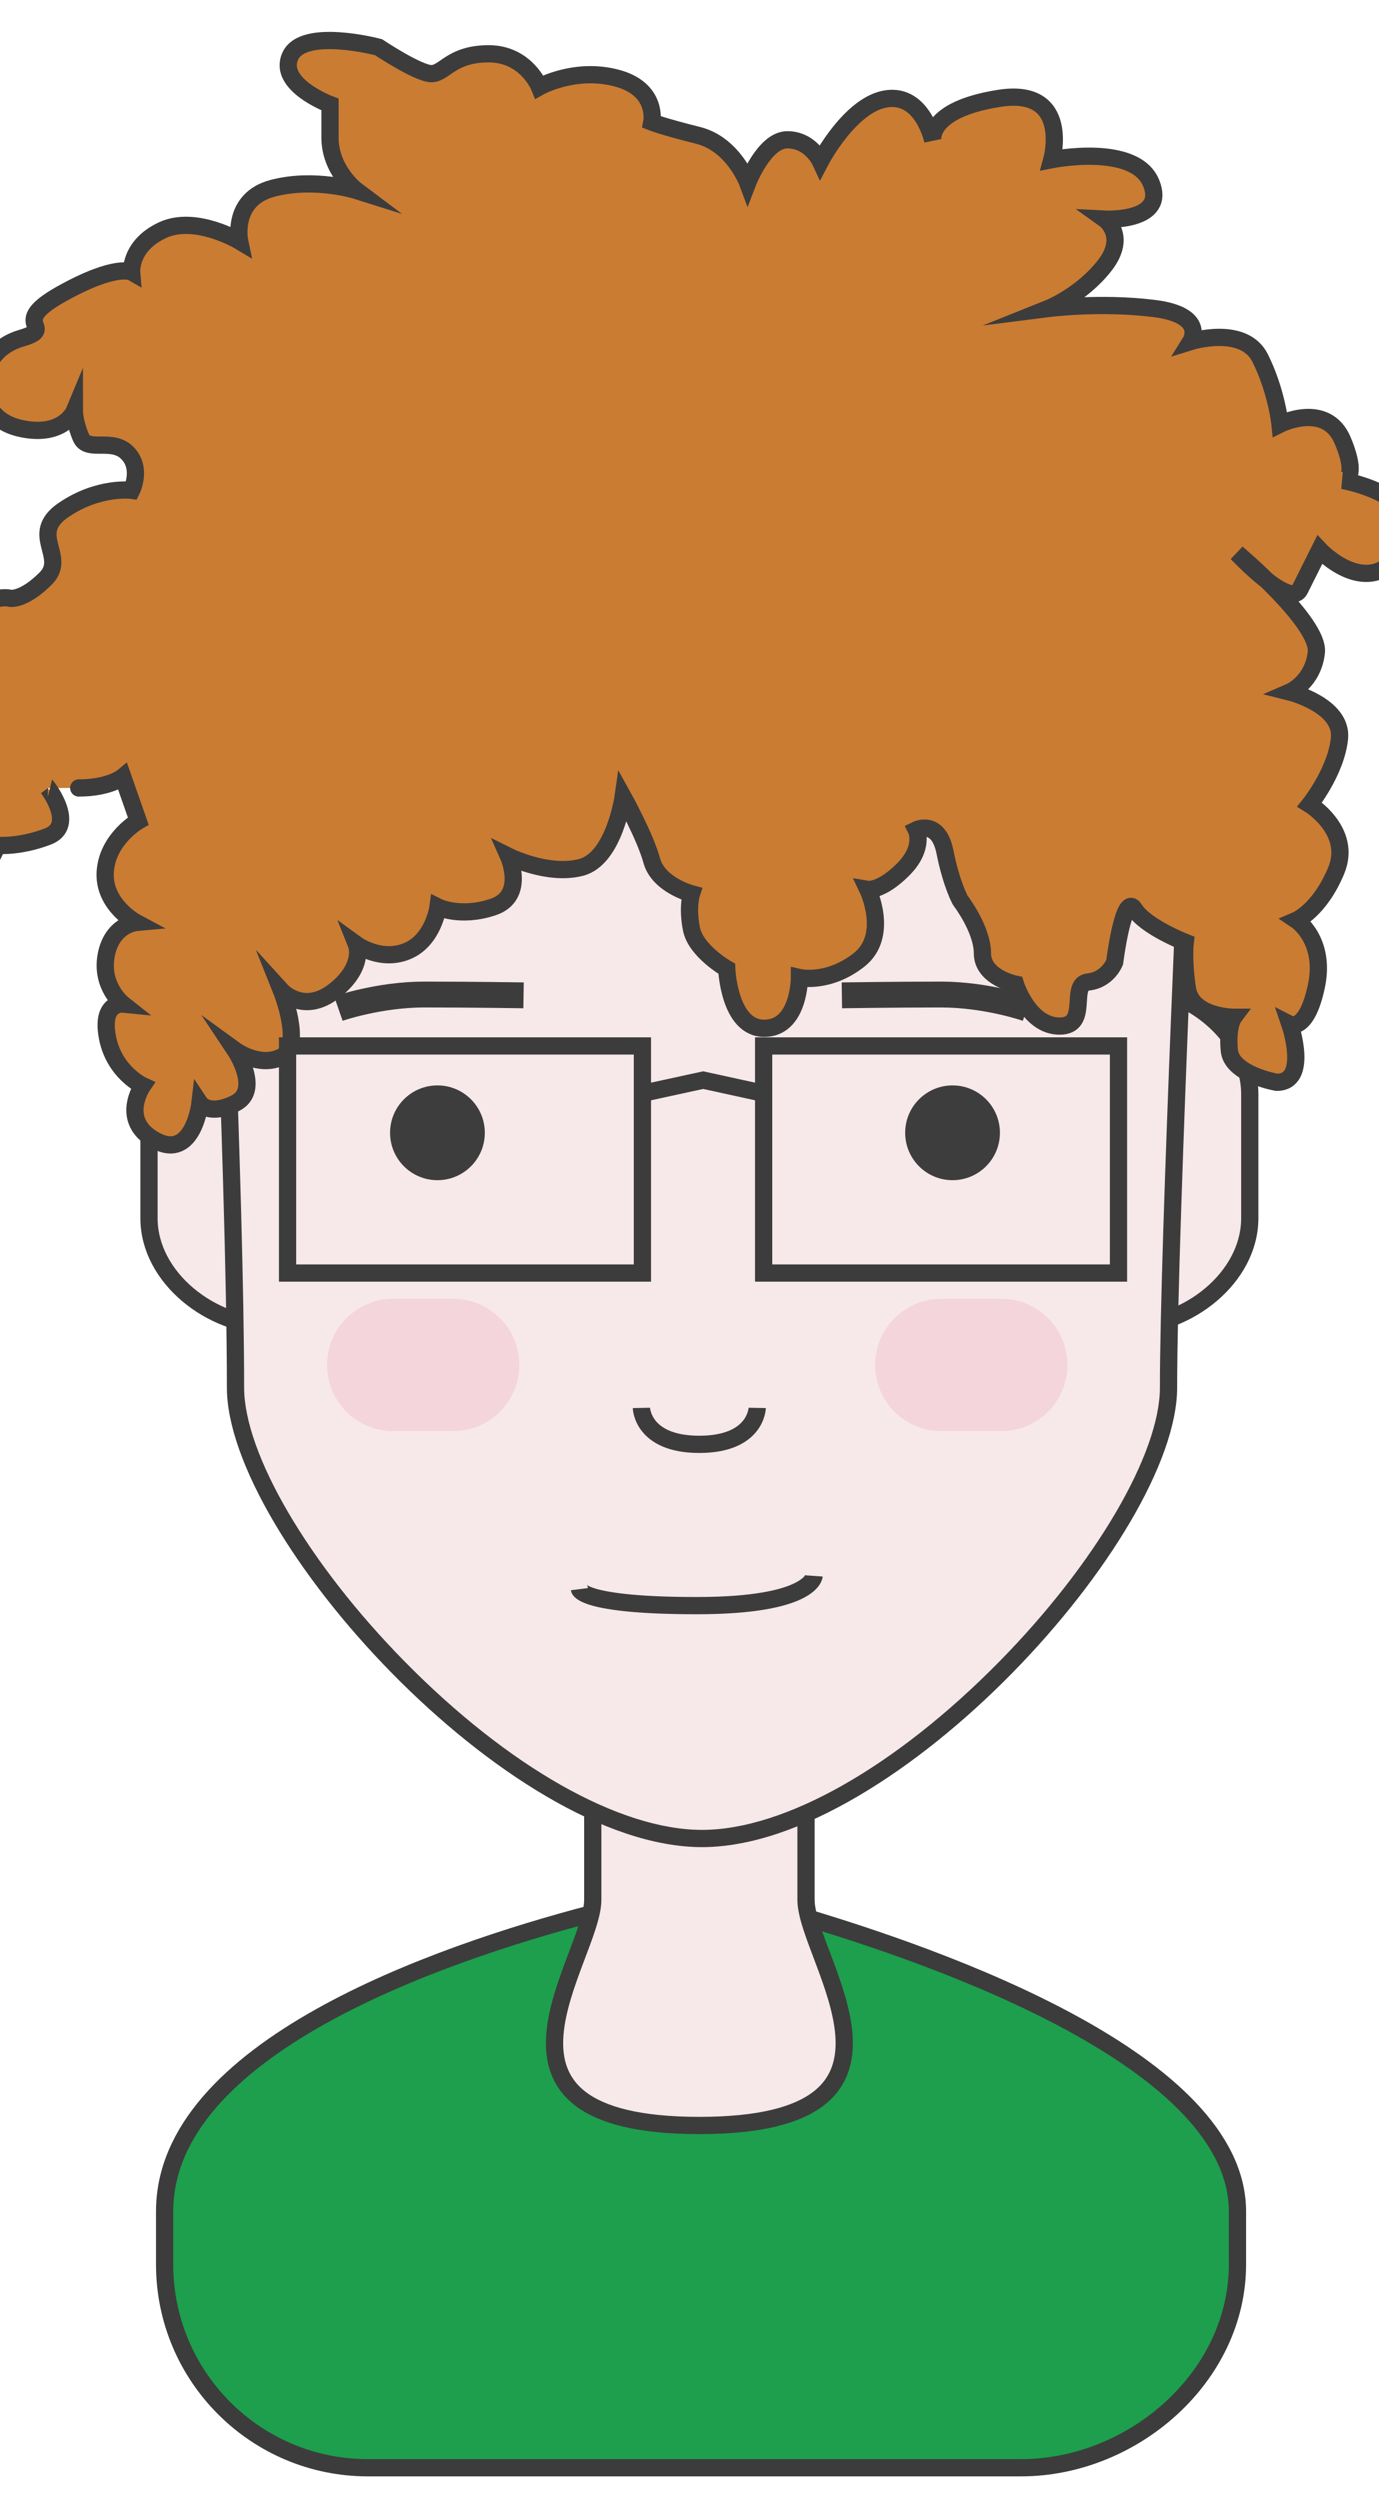 <?xml version="1.0" encoding="utf-8"?>
<!-- Generator: Adobe Illustrator 17.0.2, SVG Export Plug-In . SVG Version: 6.00 Build 0)  -->
<!DOCTYPE svg PUBLIC "-//W3C//DTD SVG 1.1//EN" "http://www.w3.org/Graphics/SVG/1.1/DTD/svg11.dtd">
<svg version="1.1" id="Calque_1" xmlns="http://www.w3.org/2000/svg" xmlns:xlink="http://www.w3.org/1999/xlink" x="0px" y="0px"
	 width="160px" height="290px" viewBox="0 0 160 290" enable-background="new 0 0 160 290" xml:space="preserve">
<g>
	<path fill="#6FAADA" stroke="#3C3C3C" stroke-miterlimit="10" d="M119.986,235.992"/>
	<path fill="#1D9F4D" stroke="#3C3C3C" stroke-width="2" stroke-miterlimit="10" d="M143.578,256.515
		c0-17.253-33.887-29.396-51.69-34.586l-10.549,14.664l-12.563-14.656c-18.141,4.752-49.676,15.723-49.676,34.578
		c0,6.102,0,6.138,0,6.138c0,13.029,10.562,23.591,23.591,23.591h75.761c13.029,0,25.126-10.562,25.126-23.591
		C143.578,262.652,143.578,263.384,143.578,256.515z"/>
	<path fill="#F7E8E9" stroke="#3C3C3C" stroke-width="2" stroke-miterlimit="10" d="M93.518,220.361
		c0,6.832,15.848,26.181-12.371,26.181s-12.371-19.348-12.371-26.181v-14.577c0-6.832,5.539-12.371,12.371-12.371l0,0
		c6.832,0,12.371,5.539,12.371,12.371V220.361z"/>
	<path fill="#F7E8E9" stroke="#3C3C3C" stroke-width="2" stroke-miterlimit="10" d="M31.436,153.819L31.436,153.819
		c-6.915,0-14.149-5.606-14.149-12.521v-14.387c0-6.915,7.234-12.521,14.149-12.521"/>
	<path fill="#F7E8E9" stroke="#3C3C3C" stroke-width="2" stroke-miterlimit="10" d="M130.857,114.39L130.857,114.39
		c6.915,0,14.149,5.606,14.149,12.521v14.387c0,6.915-7.234,12.521-14.149,12.521"/>
	<g id="face_3_">
		<path fill="#F7E8E9" d="M81.452,213.255c-22.673,0-54.128-36.317-54.128-52.311c0-22.885-2.376-74.955-2.75-82.996h114.026
			c-0.393,8.475-3.021,65.757-3.021,82.996C135.58,176.938,104.126,213.255,81.452,213.255z"/>
		<g>
			<path fill="#3C3C3C" d="M137.554,78.948c-0.523,11.333-2.974,65.33-2.974,81.996c0,7.668-7.462,20.417-18.567,31.722
				c-12.049,12.266-24.969,19.589-34.56,19.589s-22.511-7.323-34.56-19.589c-11.106-11.305-18.568-24.054-18.568-31.722
				c0-22.075-2.207-71.254-2.702-81.996H137.554 M139.649,76.948H23.527c0,0,2.797,59.023,2.797,83.996
				c0,17.249,32.666,53.311,55.128,53.311s55.128-36.062,55.128-53.311C136.58,142.214,139.649,76.948,139.649,76.948
				L139.649,76.948z"/>
		</g>
	</g>
	<circle fill="#3D3D3D" cx="50.755" cy="131.397" r="5.497"/>
	<circle fill="#3D3D3D" cx="110.52" cy="131.397" r="5.497"/>
	<path fill="none" stroke="#3C3C3C" stroke-width="3" stroke-miterlimit="10" d="M39.26,116.987c0,0,4.683-1.629,9.976-1.629
		s11.51,0.094,11.51,0.094"/>
	<path fill="none" stroke="#3C3C3C" stroke-width="3" stroke-miterlimit="10" d="M97.679,115.453c0,0,6.217-0.094,11.51-0.094
		c5.293,0,9.976,1.629,9.976,1.629"/>
	<path fill="#F4D5DB" d="M60.25,158.328c0,4.237-3.435,7.672-7.672,7.672h-6.955c-4.237,0-7.672-3.435-7.672-7.672l0,0
		c0-4.237,3.435-7.672,7.672-7.672h6.955C56.815,150.656,60.25,154.09,60.25,158.328L60.25,158.328z"/>
	<path fill="#F4D5DB" d="M123.845,158.328c0,4.237-3.435,7.672-7.672,7.672h-6.955c-4.237,0-7.672-3.435-7.672-7.672l0,0
		c0-4.237,3.435-7.672,7.672-7.672h6.955C120.41,150.656,123.845,154.09,123.845,158.328L123.845,158.328z"/>
	<path fill="none" stroke="#3C3C3C" stroke-width="2" stroke-miterlimit="10" d="M67.231,184.331c0,0,0.242,1.912,13.611,1.912
		s13.611-3.446,13.611-3.446"/>
	<path fill="none" stroke="#3C3C3C" stroke-width="2" stroke-miterlimit="10" d="M74.421,163.308c0,0,0.081,4.226,6.718,4.226
		c6.638,0,6.718-4.226,6.718-4.226"/>
	<path fill="#CA7C33" stroke="#3C3C3C" stroke-width="2" stroke-miterlimit="10" d="M86.75,21.202c0,0,1.918-4.987,4.603-4.987
		s3.836,2.493,3.836,2.493s3.452-6.629,7.672-7.247s5.37,4.87,5.37,4.87s-0.767-3.582,7.672-4.918s6.138,7.103,6.138,7.103
		s9.59-1.918,11.508,2.685c1.918,4.603-5.37,4.22-5.37,4.22s2.685,1.918,0,5.37c-2.685,3.452-6.521,4.987-6.521,4.987
		s6.014-0.767,12.213,0c6.2,0.767,4.282,3.836,4.282,3.836s6.138-1.918,8.056,1.918s2.302,7.672,2.302,7.672s5.37-2.685,7.288,1.918
		s0,4.603,0,4.603s10.741,1.918,6.905,8.056c-3.836,6.138-9.59,0-9.59,0s-1.151,2.302-2.302,4.603
		c-1.151,2.302-7.288-4.22-7.288-4.22s9.59,8.056,9.206,11.508c-0.384,3.452-3.069,4.603-3.069,4.603s6.138,1.534,5.754,5.37
		c-0.384,3.836-3.452,7.672-3.452,7.672s4.987,3.069,3.069,7.672c-1.918,4.603-4.603,5.754-4.603,5.754s3.452,2.302,2.302,7.672
		s-3.069,4.394-3.069,4.394s2.302,6.73-1.534,6.73c0,0-5.243-0.895-5.498-3.708c-0.256-2.813,0.511-3.836,0.511-3.836
		s-4.859,0-5.37-3.325c-0.511-3.325-0.256-5.37-0.256-5.37s-4.603-1.79-5.882-3.836c-1.279-2.046-2.302,6.138-2.302,6.138
		s-0.767,2.046-3.069,2.302c-2.302,0.256,0.256,5.115-3.325,5.115s-5.115-4.859-5.115-4.859s-3.836-0.767-3.836-3.58
		c0-2.813-2.557-6.138-2.557-6.138s-1.023-1.79-1.79-5.626c-0.767-3.836-3.325-2.557-3.325-2.557s1.023,2.046-1.534,4.603
		c-2.557,2.557-4.092,2.302-4.092,2.302s2.557,5.37-1.023,8.183s-6.905,2.046-6.905,2.046s0,5.882-4.092,5.882
		c-4.092,0-4.347-6.905-4.347-6.905s-3.58-2.046-4.092-4.603c-0.511-2.557,0-4.092,0-4.092s-3.836-1.023-4.603-3.836
		c-0.767-2.813-3.325-7.416-3.325-7.416s-1.023,7.161-4.859,8.183s-8.439-1.279-8.439-1.279s2.046,4.603-1.79,5.882
		c-3.836,1.279-6.393,0-6.393,0s-0.511,3.836-3.58,5.115c-3.069,1.279-5.882-0.767-5.882-0.767s1.023,2.557-2.557,5.37
		c-3.58,2.813-6.138,0-6.138,0s2.557,6.393,0,7.672c-2.557,1.279-5.37-0.767-5.37-0.767s3.069,4.603,0,6.138
		c-3.069,1.534-4.092,0-4.092,0s-0.767,6.649-5.115,4.347s-1.534-6.393-1.534-6.393s-3.325-1.534-4.092-5.626
		c-0.767-4.092,1.79-3.836,1.79-3.836s-2.589-2.046-1.934-5.626c0.655-3.58,3.468-3.836,3.468-3.836s-3.824-2.046-3.574-5.882
		s3.83-5.882,3.83-5.882l-1.79-5.115c0,0-1.534,1.279-5.115,1.279s-3.58,0-3.58,0s3.325,4.347,0,5.626
		C2.23,98.306-0.328,98.05-0.328,98.05s-2.302,6.649-6.649,3.58s0-7.928,0-7.928s0.256-4.092,1.023-6.905
		c0.767-2.813,3.069-3.069,3.069-3.069s-2.557-4.092-1.023-9.718c1.534-5.626,5.115-4.603,5.115-4.603s1.534,0.256,4.092-2.302
		s-2.046-5.115,2.046-7.928c4.092-2.813,7.928-2.302,7.928-2.302s1.279-2.557-0.511-4.347c-1.79-1.79-4.603,0-5.37-1.79
		c-0.767-1.79-0.767-3.069-0.767-3.069s-1.279,3.069-6.138,2.046s-4.347-5.37-4.347-5.37s0-3.836,4.347-5.115
		c4.347-1.279-1.79-1.534,4.603-5.115c6.393-3.58,8.183-2.557,8.183-2.557s-0.256-3.069,3.58-4.859
		c3.836-1.79,8.951,1.279,8.951,1.279s-1.023-4.859,3.836-6.138c4.859-1.279,9.718,0.256,9.718,0.256s-3.069-2.302-3.069-6.138
		s0-3.836,0-3.836s-6.138-2.302-4.603-5.626s10.229-1.023,10.229-1.023s4.603,3.069,6.138,3.069c1.534,0,2.302-2.302,6.649-2.302
		s5.882,3.836,5.882,3.836s4.092-2.302,8.951-1.023s4.092,5.115,4.092,5.115s1.279,0.511,5.37,1.534
		C85.087,16.727,86.75,21.202,86.75,21.202z"/>
	
		<rect x="33.364" y="121.324" fill="none" stroke="#3C3C3C" stroke-width="2" stroke-miterlimit="10" width="41.173" height="26.341"/>
	
		<rect x="88.602" y="121.324" fill="none" stroke="#3C3C3C" stroke-width="2" stroke-miterlimit="10" width="41.173" height="26.341"/>
	<polyline fill="none" stroke="#3C3C3C" stroke-width="2" stroke-miterlimit="10" points="74.537,126.822 81.588,125.288 
		88.602,126.822 	"/>
</g>
</svg>
